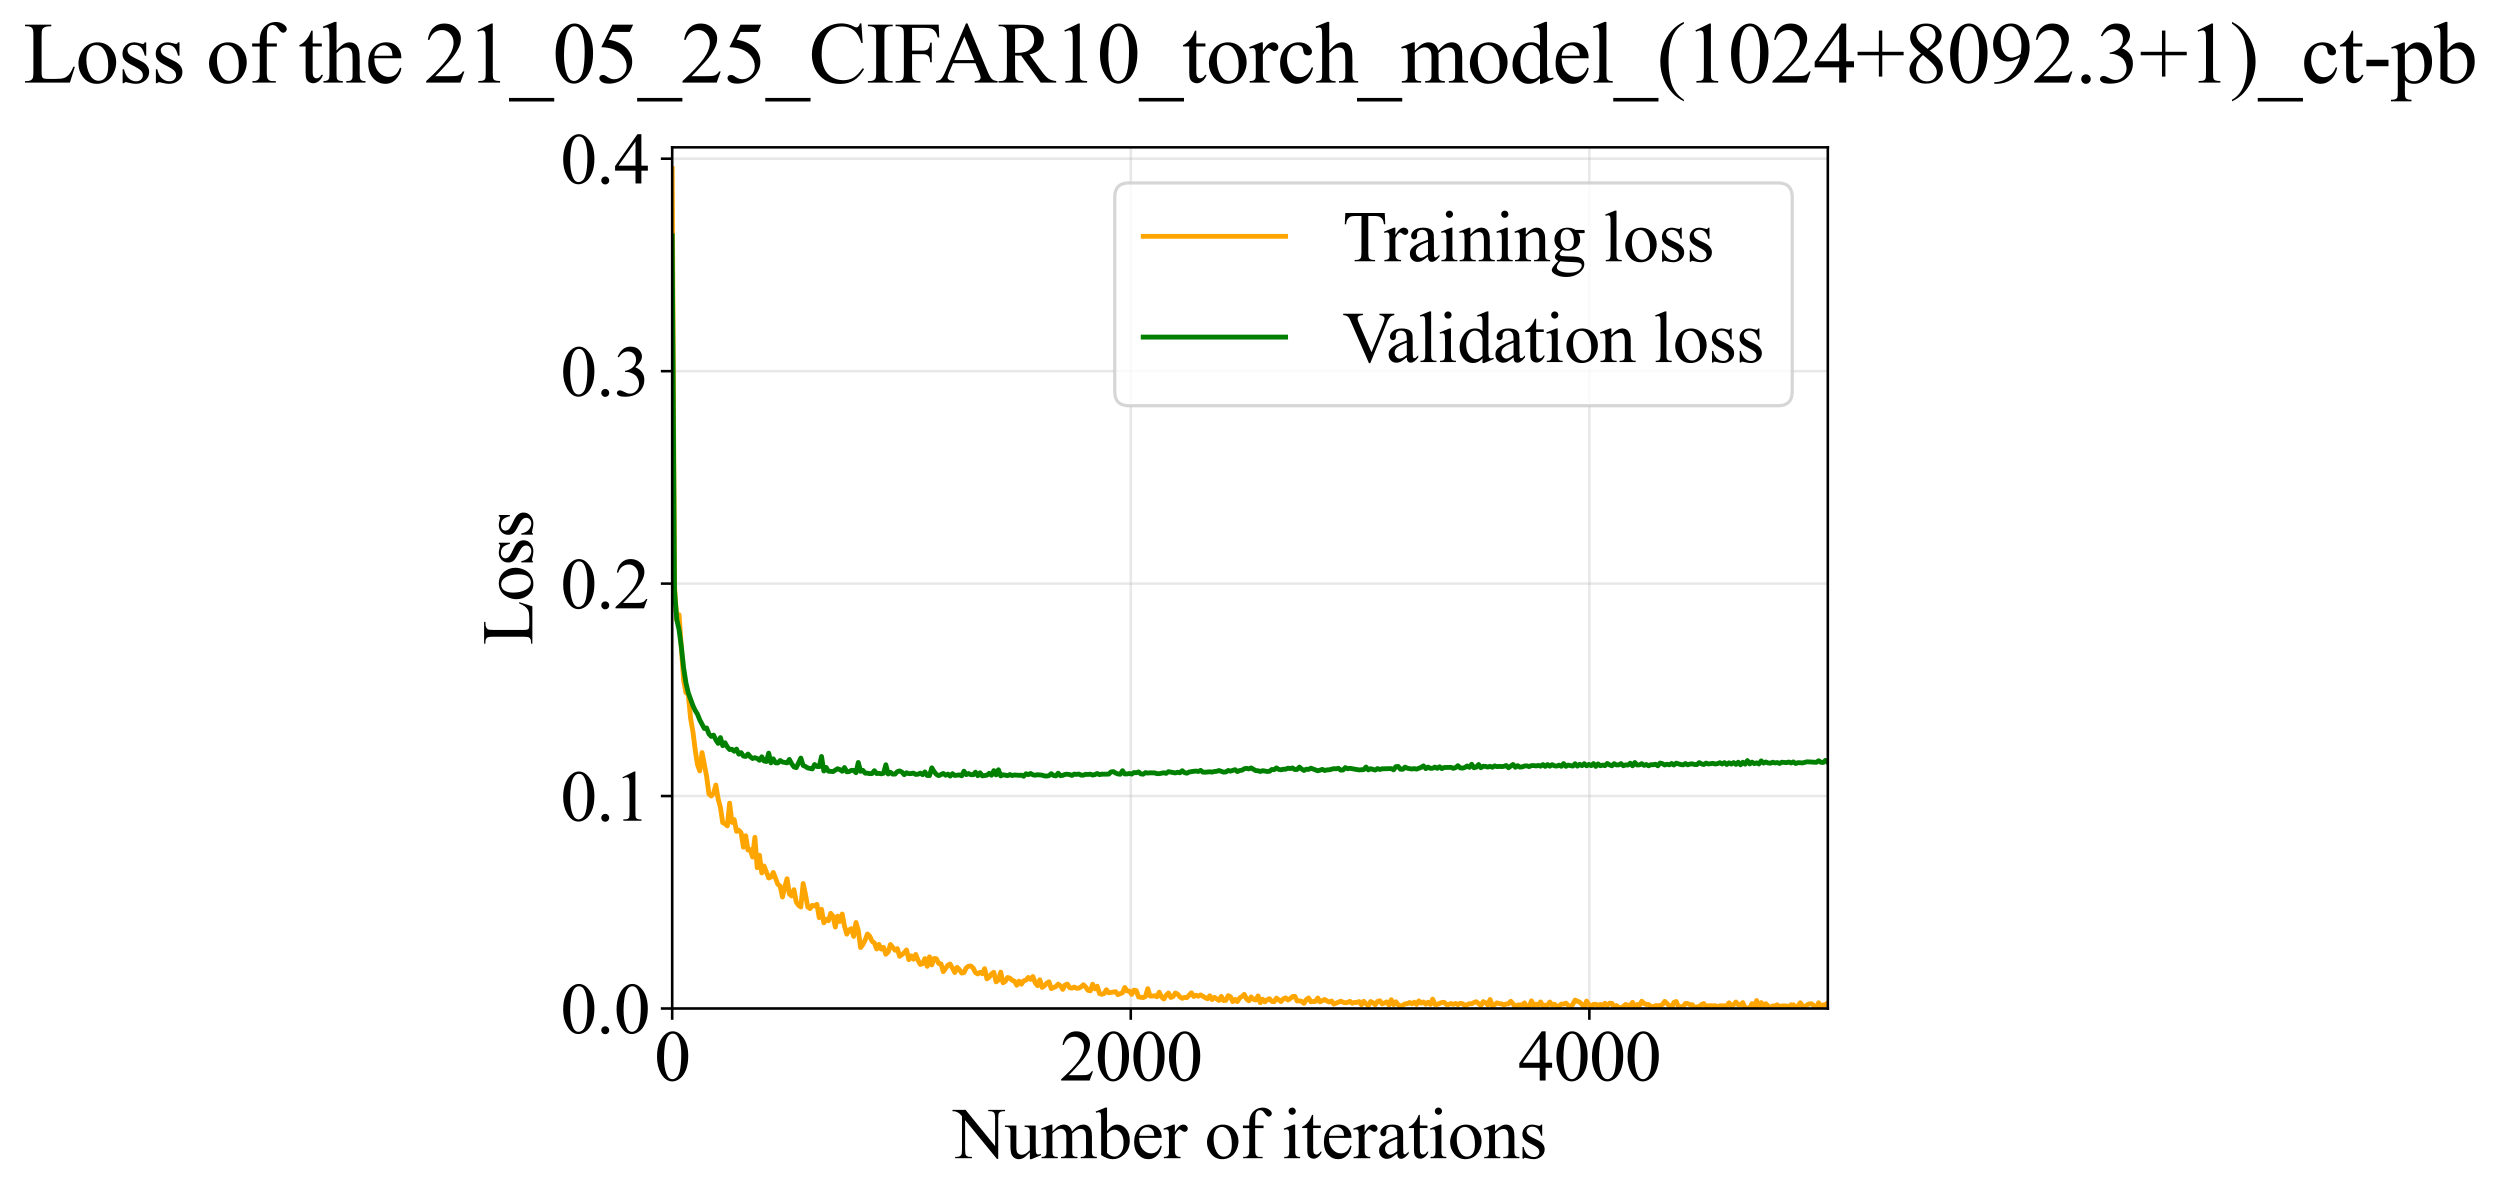 <?xml version="1.0" encoding="utf-8" standalone="no"?>
<!DOCTYPE svg PUBLIC "-//W3C//DTD SVG 1.1//EN"
  "http://www.w3.org/Graphics/SVG/1.1/DTD/svg11.dtd">
<svg xmlns:xlink="http://www.w3.org/1999/xlink" width="772.558pt" height="369.808pt" viewBox="0 0 772.558 369.808" xmlns="http://www.w3.org/2000/svg" version="1.1">
 <defs>
  <style type="text/css">*{stroke-linejoin: round; stroke-linecap: butt}</style>
 </defs>
 <g id="figure_1">
  <g id="patch_1">
   <path d="M 0 369.808 
L 772.558 369.808 
L 772.558 0 
L 0 0 
z
" style="fill: #ffffff"/>
  </g>
  <g id="axes_1">
   <g id="patch_2">
    <path d="M 207.719 311.644 
L 564.839 311.644 
L 564.839 45.532 
L 207.719 45.532 
z
" style="fill: #ffffff"/>
   </g>
   <g id="matplotlib.axis_1">
    <g id="xtick_1">
     <g id="line2d_1">
      <path d="M 207.719 311.644 
L 207.719 45.532 
" clip-path="url(#p34a482c1fe)" style="fill: none; stroke: #b0b0b0; stroke-opacity: 0.3; stroke-width: 0.8; stroke-linecap: square"/>
     </g>
     <g id="line2d_2">
      <defs>
       <path id="m8d22821fbf" d="M 0 0 
L 0 3.5 
" style="stroke: #000000; stroke-width: 0.8"/>
      </defs>
      <g>
       <use xlink:href="#m8d22821fbf" x="207.719" y="311.644" style="stroke: #000000; stroke-width: 0.8"/>
      </g>
     </g>
     <g id="text_1">
      <!-- 0 -->
      <g transform="translate(202.219 333.92) scale(0.22 -0.22)">
       <defs>
        <path id="TimesNewRomanPSMT-30" d="M 231 2094 
Q 231 2819 450 3342 
Q 669 3866 1031 4122 
Q 1313 4325 1613 4325 
Q 2100 4325 2488 3828 
Q 2972 3213 2972 2159 
Q 2972 1422 2759 906 
Q 2547 391 2217 158 
Q 1888 -75 1581 -75 
Q 975 -75 572 641 
Q 231 1244 231 2094 
z
M 844 2016 
Q 844 1141 1059 588 
Q 1238 122 1591 122 
Q 1759 122 1940 273 
Q 2122 425 2216 781 
Q 2359 1319 2359 2297 
Q 2359 3022 2209 3506 
Q 2097 3866 1919 4016 
Q 1791 4119 1609 4119 
Q 1397 4119 1231 3928 
Q 1006 3669 925 3112 
Q 844 2556 844 2016 
z
" transform="scale(0.016)"/>
       </defs>
       <use xlink:href="#TimesNewRomanPSMT-30"/>
      </g>
     </g>
    </g>
    <g id="xtick_2">
     <g id="line2d_3">
      <path d="M 349.434 311.644 
L 349.434 45.532 
" clip-path="url(#p34a482c1fe)" style="fill: none; stroke: #b0b0b0; stroke-opacity: 0.3; stroke-width: 0.8; stroke-linecap: square"/>
     </g>
     <g id="line2d_4">
      <g>
       <use xlink:href="#m8d22821fbf" x="349.434" y="311.644" style="stroke: #000000; stroke-width: 0.8"/>
      </g>
     </g>
     <g id="text_2">
      <!-- 2000 -->
      <g transform="translate(327.434 333.92) scale(0.22 -0.22)">
       <defs>
        <path id="TimesNewRomanPSMT-32" d="M 2934 816 
L 2638 0 
L 138 0 
L 138 116 
Q 1241 1122 1691 1759 
Q 2141 2397 2141 2925 
Q 2141 3328 1894 3587 
Q 1647 3847 1303 3847 
Q 991 3847 742 3664 
Q 494 3481 375 3128 
L 259 3128 
Q 338 3706 661 4015 
Q 984 4325 1469 4325 
Q 1984 4325 2329 3994 
Q 2675 3663 2675 3213 
Q 2675 2891 2525 2569 
Q 2294 2063 1775 1497 
Q 997 647 803 472 
L 1909 472 
Q 2247 472 2383 497 
Q 2519 522 2628 598 
Q 2738 675 2819 816 
L 2934 816 
z
" transform="scale(0.016)"/>
       </defs>
       <use xlink:href="#TimesNewRomanPSMT-32"/>
       <use xlink:href="#TimesNewRomanPSMT-30" transform="translate(50 0)"/>
       <use xlink:href="#TimesNewRomanPSMT-30" transform="translate(100 0)"/>
       <use xlink:href="#TimesNewRomanPSMT-30" transform="translate(150 0)"/>
      </g>
     </g>
    </g>
    <g id="xtick_3">
     <g id="line2d_5">
      <path d="M 491.148 311.644 
L 491.148 45.532 
" clip-path="url(#p34a482c1fe)" style="fill: none; stroke: #b0b0b0; stroke-opacity: 0.3; stroke-width: 0.8; stroke-linecap: square"/>
     </g>
     <g id="line2d_6">
      <g>
       <use xlink:href="#m8d22821fbf" x="491.148" y="311.644" style="stroke: #000000; stroke-width: 0.8"/>
      </g>
     </g>
     <g id="text_3">
      <!-- 4000 -->
      <g transform="translate(469.148 333.92) scale(0.22 -0.22)">
       <defs>
        <path id="TimesNewRomanPSMT-34" d="M 2978 1563 
L 2978 1119 
L 2409 1119 
L 2409 0 
L 1894 0 
L 1894 1119 
L 100 1119 
L 100 1519 
L 2066 4325 
L 2409 4325 
L 2409 1563 
L 2978 1563 
z
M 1894 1563 
L 1894 3666 
L 406 1563 
L 1894 1563 
z
" transform="scale(0.016)"/>
       </defs>
       <use xlink:href="#TimesNewRomanPSMT-34"/>
       <use xlink:href="#TimesNewRomanPSMT-30" transform="translate(50 0)"/>
       <use xlink:href="#TimesNewRomanPSMT-30" transform="translate(100 0)"/>
       <use xlink:href="#TimesNewRomanPSMT-30" transform="translate(150 0)"/>
      </g>
     </g>
    </g>
    <g id="text_4">
     <!-- Number of iterations -->
     <g transform="translate(294.637 357.902) scale(0.22 -0.22)">
      <defs>
       <path id="TimesNewRomanPSMT-4e" d="M -84 4238 
L 1066 4238 
L 3656 1059 
L 3656 3503 
Q 3656 3894 3569 3991 
Q 3453 4122 3203 4122 
L 3056 4122 
L 3056 4238 
L 4531 4238 
L 4531 4122 
L 4381 4122 
Q 4113 4122 4000 3959 
Q 3931 3859 3931 3503 
L 3931 -69 
L 3819 -69 
L 1025 3344 
L 1025 734 
Q 1025 344 1109 247 
Q 1228 116 1475 116 
L 1625 116 
L 1625 0 
L 150 0 
L 150 116 
L 297 116 
Q 569 116 681 278 
Q 750 378 750 734 
L 750 3681 
Q 566 3897 470 3965 
Q 375 4034 191 4094 
Q 100 4122 -84 4122 
L -84 4238 
z
" transform="scale(0.016)"/>
       <path id="TimesNewRomanPSMT-75" d="M 2709 2863 
L 2709 1128 
Q 2709 631 2732 520 
Q 2756 409 2807 365 
Q 2859 322 2928 322 
Q 3025 322 3147 375 
L 3191 266 
L 2334 -88 
L 2194 -88 
L 2194 519 
Q 1825 119 1631 15 
Q 1438 -88 1222 -88 
Q 981 -88 804 51 
Q 628 191 559 409 
Q 491 628 491 1028 
L 491 2306 
Q 491 2509 447 2587 
Q 403 2666 317 2708 
Q 231 2750 6 2747 
L 6 2863 
L 1009 2863 
L 1009 947 
Q 1009 547 1148 422 
Q 1288 297 1484 297 
Q 1619 297 1789 381 
Q 1959 466 2194 703 
L 2194 2325 
Q 2194 2569 2105 2655 
Q 2016 2741 1734 2747 
L 1734 2863 
L 2709 2863 
z
" transform="scale(0.016)"/>
       <path id="TimesNewRomanPSMT-6d" d="M 1050 2338 
Q 1363 2650 1419 2697 
Q 1559 2816 1721 2881 
Q 1884 2947 2044 2947 
Q 2313 2947 2506 2790 
Q 2700 2634 2766 2338 
Q 3088 2713 3309 2830 
Q 3531 2947 3766 2947 
Q 3994 2947 4170 2830 
Q 4347 2713 4450 2447 
Q 4519 2266 4519 1878 
L 4519 647 
Q 4519 378 4559 278 
Q 4591 209 4675 161 
Q 4759 113 4950 113 
L 4950 0 
L 3538 0 
L 3538 113 
L 3597 113 
Q 3781 113 3884 184 
Q 3956 234 3988 344 
Q 4000 397 4000 647 
L 4000 1878 
Q 4000 2228 3916 2372 
Q 3794 2572 3525 2572 
Q 3359 2572 3192 2489 
Q 3025 2406 2788 2181 
L 2781 2147 
L 2788 2013 
L 2788 647 
Q 2788 353 2820 281 
Q 2853 209 2943 161 
Q 3034 113 3253 113 
L 3253 0 
L 1806 0 
L 1806 113 
Q 2044 113 2133 169 
Q 2222 225 2256 338 
Q 2272 391 2272 647 
L 2272 1878 
Q 2272 2228 2169 2381 
Q 2031 2581 1784 2581 
Q 1616 2581 1450 2491 
Q 1191 2353 1050 2181 
L 1050 647 
Q 1050 366 1089 281 
Q 1128 197 1204 155 
Q 1281 113 1516 113 
L 1516 0 
L 100 0 
L 100 113 
Q 297 113 375 155 
Q 453 197 493 289 
Q 534 381 534 647 
L 534 1741 
Q 534 2213 506 2350 
Q 484 2453 437 2492 
Q 391 2531 309 2531 
Q 222 2531 100 2484 
L 53 2597 
L 916 2947 
L 1050 2947 
L 1050 2338 
z
" transform="scale(0.016)"/>
       <path id="TimesNewRomanPSMT-62" d="M 984 2369 
Q 1400 2947 1881 2947 
Q 2322 2947 2650 2570 
Q 2978 2194 2978 1541 
Q 2978 778 2472 313 
Q 2038 -88 1503 -88 
Q 1253 -88 995 3 
Q 738 94 469 275 
L 469 3241 
Q 469 3728 445 3840 
Q 422 3953 372 3993 
Q 322 4034 247 4034 
Q 159 4034 28 3984 
L -16 4094 
L 844 4444 
L 984 4444 
L 984 2369 
z
M 984 2169 
L 984 456 
Q 1144 300 1314 220 
Q 1484 141 1663 141 
Q 1947 141 2192 453 
Q 2438 766 2438 1363 
Q 2438 1913 2192 2208 
Q 1947 2503 1634 2503 
Q 1469 2503 1303 2419 
Q 1178 2356 984 2169 
z
" transform="scale(0.016)"/>
       <path id="TimesNewRomanPSMT-65" d="M 681 1784 
Q 678 1147 991 784 
Q 1303 422 1725 422 
Q 2006 422 2214 576 
Q 2422 731 2563 1106 
L 2659 1044 
Q 2594 616 2278 264 
Q 1963 -88 1488 -88 
Q 972 -88 605 314 
Q 238 716 238 1394 
Q 238 2128 614 2539 
Q 991 2950 1559 2950 
Q 2041 2950 2350 2633 
Q 2659 2316 2659 1784 
L 681 1784 
z
M 681 1966 
L 2006 1966 
Q 1991 2241 1941 2353 
Q 1863 2528 1708 2628 
Q 1553 2728 1384 2728 
Q 1125 2728 920 2526 
Q 716 2325 681 1966 
z
" transform="scale(0.016)"/>
       <path id="TimesNewRomanPSMT-72" d="M 1038 2947 
L 1038 2303 
Q 1397 2947 1775 2947 
Q 1947 2947 2059 2842 
Q 2172 2738 2172 2600 
Q 2172 2478 2090 2393 
Q 2009 2309 1897 2309 
Q 1788 2309 1652 2417 
Q 1516 2525 1450 2525 
Q 1394 2525 1328 2463 
Q 1188 2334 1038 2041 
L 1038 669 
Q 1038 431 1097 309 
Q 1138 225 1241 169 
Q 1344 113 1538 113 
L 1538 0 
L 72 0 
L 72 113 
Q 291 113 397 181 
Q 475 231 506 341 
Q 522 394 522 644 
L 522 1753 
Q 522 2253 501 2348 
Q 481 2444 426 2487 
Q 372 2531 291 2531 
Q 194 2531 72 2484 
L 41 2597 
L 906 2947 
L 1038 2947 
z
" transform="scale(0.016)"/>
       <path id="TimesNewRomanPSMT-20" transform="scale(0.016)"/>
       <path id="TimesNewRomanPSMT-6f" d="M 1600 2947 
Q 2250 2947 2644 2453 
Q 2978 2031 2978 1484 
Q 2978 1100 2793 706 
Q 2609 313 2286 112 
Q 1963 -88 1566 -88 
Q 919 -88 538 428 
Q 216 863 216 1403 
Q 216 1797 411 2186 
Q 606 2575 925 2761 
Q 1244 2947 1600 2947 
z
M 1503 2744 
Q 1338 2744 1170 2645 
Q 1003 2547 900 2300 
Q 797 2053 797 1666 
Q 797 1041 1045 587 
Q 1294 134 1700 134 
Q 2003 134 2200 384 
Q 2397 634 2397 1244 
Q 2397 2006 2069 2444 
Q 1847 2744 1503 2744 
z
" transform="scale(0.016)"/>
       <path id="TimesNewRomanPSMT-66" d="M 1319 2638 
L 1319 756 
Q 1319 356 1406 250 
Q 1522 113 1716 113 
L 1975 113 
L 1975 0 
L 266 0 
L 266 113 
L 394 113 
Q 519 113 622 175 
Q 725 238 764 344 
Q 803 450 803 756 
L 803 2638 
L 247 2638 
L 247 2863 
L 803 2863 
L 803 3050 
Q 803 3478 940 3775 
Q 1078 4072 1361 4255 
Q 1644 4438 1997 4438 
Q 2325 4438 2600 4225 
Q 2781 4084 2781 3909 
Q 2781 3816 2700 3733 
Q 2619 3650 2525 3650 
Q 2453 3650 2373 3701 
Q 2294 3753 2178 3923 
Q 2063 4094 1966 4153 
Q 1869 4213 1750 4213 
Q 1606 4213 1506 4136 
Q 1406 4059 1362 3898 
Q 1319 3738 1319 3069 
L 1319 2863 
L 2056 2863 
L 2056 2638 
L 1319 2638 
z
" transform="scale(0.016)"/>
       <path id="TimesNewRomanPSMT-69" d="M 928 4444 
Q 1059 4444 1151 4351 
Q 1244 4259 1244 4128 
Q 1244 3997 1151 3903 
Q 1059 3809 928 3809 
Q 797 3809 703 3903 
Q 609 3997 609 4128 
Q 609 4259 701 4351 
Q 794 4444 928 4444 
z
M 1188 2947 
L 1188 647 
Q 1188 378 1227 289 
Q 1266 200 1342 156 
Q 1419 113 1622 113 
L 1622 0 
L 231 0 
L 231 113 
Q 441 113 512 153 
Q 584 194 626 287 
Q 669 381 669 647 
L 669 1750 
Q 669 2216 641 2353 
Q 619 2453 572 2492 
Q 525 2531 444 2531 
Q 356 2531 231 2484 
L 188 2597 
L 1050 2947 
L 1188 2947 
z
" transform="scale(0.016)"/>
       <path id="TimesNewRomanPSMT-74" d="M 1031 3803 
L 1031 2863 
L 1700 2863 
L 1700 2644 
L 1031 2644 
L 1031 788 
Q 1031 509 1111 412 
Q 1191 316 1316 316 
Q 1419 316 1516 380 
Q 1613 444 1666 569 
L 1788 569 
Q 1678 263 1478 108 
Q 1278 -47 1066 -47 
Q 922 -47 784 33 
Q 647 113 581 261 
Q 516 409 516 719 
L 516 2644 
L 63 2644 
L 63 2747 
Q 234 2816 414 2980 
Q 594 3144 734 3369 
Q 806 3488 934 3803 
L 1031 3803 
z
" transform="scale(0.016)"/>
       <path id="TimesNewRomanPSMT-61" d="M 1822 413 
Q 1381 72 1269 19 
Q 1100 -59 909 -59 
Q 613 -59 420 144 
Q 228 347 228 678 
Q 228 888 322 1041 
Q 450 1253 767 1440 
Q 1084 1628 1822 1897 
L 1822 2009 
Q 1822 2438 1686 2597 
Q 1550 2756 1291 2756 
Q 1094 2756 978 2650 
Q 859 2544 859 2406 
L 866 2225 
Q 866 2081 792 2003 
Q 719 1925 600 1925 
Q 484 1925 411 2006 
Q 338 2088 338 2228 
Q 338 2497 613 2722 
Q 888 2947 1384 2947 
Q 1766 2947 2009 2819 
Q 2194 2722 2281 2516 
Q 2338 2381 2338 1966 
L 2338 994 
Q 2338 584 2353 492 
Q 2369 400 2405 369 
Q 2441 338 2488 338 
Q 2538 338 2575 359 
Q 2641 400 2828 588 
L 2828 413 
Q 2478 -56 2159 -56 
Q 2006 -56 1915 50 
Q 1825 156 1822 413 
z
M 1822 616 
L 1822 1706 
Q 1350 1519 1213 1441 
Q 966 1303 859 1153 
Q 753 1003 753 825 
Q 753 600 887 451 
Q 1022 303 1197 303 
Q 1434 303 1822 616 
z
" transform="scale(0.016)"/>
       <path id="TimesNewRomanPSMT-6e" d="M 1034 2341 
Q 1538 2947 1994 2947 
Q 2228 2947 2397 2830 
Q 2566 2713 2666 2444 
Q 2734 2256 2734 1869 
L 2734 647 
Q 2734 375 2778 278 
Q 2813 200 2889 156 
Q 2966 113 3172 113 
L 3172 0 
L 1756 0 
L 1756 113 
L 1816 113 
Q 2016 113 2095 173 
Q 2175 234 2206 353 
Q 2219 400 2219 647 
L 2219 1819 
Q 2219 2209 2117 2386 
Q 2016 2563 1775 2563 
Q 1403 2563 1034 2156 
L 1034 647 
Q 1034 356 1069 288 
Q 1113 197 1189 155 
Q 1266 113 1500 113 
L 1500 0 
L 84 0 
L 84 113 
L 147 113 
Q 366 113 442 223 
Q 519 334 519 647 
L 519 1709 
Q 519 2225 495 2337 
Q 472 2450 423 2490 
Q 375 2531 294 2531 
Q 206 2531 84 2484 
L 38 2597 
L 900 2947 
L 1034 2947 
L 1034 2341 
z
" transform="scale(0.016)"/>
       <path id="TimesNewRomanPSMT-73" d="M 2050 2947 
L 2050 1972 
L 1947 1972 
Q 1828 2431 1642 2597 
Q 1456 2763 1169 2763 
Q 950 2763 815 2647 
Q 681 2531 681 2391 
Q 681 2216 781 2091 
Q 878 1963 1175 1819 
L 1631 1597 
Q 2266 1288 2266 781 
Q 2266 391 1970 151 
Q 1675 -88 1309 -88 
Q 1047 -88 709 6 
Q 606 38 541 38 
Q 469 38 428 -44 
L 325 -44 
L 325 978 
L 428 978 
Q 516 541 762 319 
Q 1009 97 1316 97 
Q 1531 97 1667 223 
Q 1803 350 1803 528 
Q 1803 744 1651 891 
Q 1500 1038 1047 1263 
Q 594 1488 453 1669 
Q 313 1847 313 2119 
Q 313 2472 555 2709 
Q 797 2947 1181 2947 
Q 1350 2947 1591 2875 
Q 1750 2828 1803 2828 
Q 1853 2828 1881 2850 
Q 1909 2872 1947 2947 
L 2050 2947 
z
" transform="scale(0.016)"/>
      </defs>
      <use xlink:href="#TimesNewRomanPSMT-4e"/>
      <use xlink:href="#TimesNewRomanPSMT-75" transform="translate(72.217 0)"/>
      <use xlink:href="#TimesNewRomanPSMT-6d" transform="translate(122.217 0)"/>
      <use xlink:href="#TimesNewRomanPSMT-62" transform="translate(200 0)"/>
      <use xlink:href="#TimesNewRomanPSMT-65" transform="translate(250 0)"/>
      <use xlink:href="#TimesNewRomanPSMT-72" transform="translate(294.385 0)"/>
      <use xlink:href="#TimesNewRomanPSMT-20" transform="translate(327.686 0)"/>
      <use xlink:href="#TimesNewRomanPSMT-6f" transform="translate(352.686 0)"/>
      <use xlink:href="#TimesNewRomanPSMT-66" transform="translate(402.686 0)"/>
      <use xlink:href="#TimesNewRomanPSMT-20" transform="translate(435.986 0)"/>
      <use xlink:href="#TimesNewRomanPSMT-69" transform="translate(460.986 0)"/>
      <use xlink:href="#TimesNewRomanPSMT-74" transform="translate(488.77 0)"/>
      <use xlink:href="#TimesNewRomanPSMT-65" transform="translate(516.553 0)"/>
      <use xlink:href="#TimesNewRomanPSMT-72" transform="translate(560.938 0)"/>
      <use xlink:href="#TimesNewRomanPSMT-61" transform="translate(594.238 0)"/>
      <use xlink:href="#TimesNewRomanPSMT-74" transform="translate(638.623 0)"/>
      <use xlink:href="#TimesNewRomanPSMT-69" transform="translate(666.406 0)"/>
      <use xlink:href="#TimesNewRomanPSMT-6f" transform="translate(694.189 0)"/>
      <use xlink:href="#TimesNewRomanPSMT-6e" transform="translate(744.189 0)"/>
      <use xlink:href="#TimesNewRomanPSMT-73" transform="translate(794.189 0)"/>
     </g>
    </g>
   </g>
   <g id="matplotlib.axis_2">
    <g id="ytick_1">
     <g id="line2d_7">
      <path d="M 207.719 311.644 
L 564.839 311.644 
" clip-path="url(#p34a482c1fe)" style="fill: none; stroke: #b0b0b0; stroke-opacity: 0.3; stroke-width: 0.8; stroke-linecap: square"/>
     </g>
     <g id="line2d_8">
      <defs>
       <path id="m372875a7b8" d="M 0 0 
L -3.5 0 
" style="stroke: #000000; stroke-width: 0.8"/>
      </defs>
      <g>
       <use xlink:href="#m372875a7b8" x="207.719" y="311.644" style="stroke: #000000; stroke-width: 0.8"/>
      </g>
     </g>
     <g id="text_5">
      <!-- 0.0 -->
      <g transform="translate(173.219 319.282) scale(0.22 -0.22)">
       <defs>
        <path id="TimesNewRomanPSMT-2e" d="M 800 606 
Q 947 606 1047 504 
Q 1147 403 1147 259 
Q 1147 116 1045 14 
Q 944 -88 800 -88 
Q 656 -88 554 14 
Q 453 116 453 259 
Q 453 406 554 506 
Q 656 606 800 606 
z
" transform="scale(0.016)"/>
       </defs>
       <use xlink:href="#TimesNewRomanPSMT-30"/>
       <use xlink:href="#TimesNewRomanPSMT-2e" transform="translate(50 0)"/>
       <use xlink:href="#TimesNewRomanPSMT-30" transform="translate(75 0)"/>
      </g>
     </g>
    </g>
    <g id="ytick_2">
     <g id="line2d_9">
      <path d="M 207.719 245.995 
L 564.839 245.995 
" clip-path="url(#p34a482c1fe)" style="fill: none; stroke: #b0b0b0; stroke-opacity: 0.3; stroke-width: 0.8; stroke-linecap: square"/>
     </g>
     <g id="line2d_10">
      <g>
       <use xlink:href="#m372875a7b8" x="207.719" y="245.995" style="stroke: #000000; stroke-width: 0.8"/>
      </g>
     </g>
     <g id="text_6">
      <!-- 0.1 -->
      <g transform="translate(173.219 253.633) scale(0.22 -0.22)">
       <defs>
        <path id="TimesNewRomanPSMT-31" d="M 750 3822 
L 1781 4325 
L 1884 4325 
L 1884 747 
Q 1884 391 1914 303 
Q 1944 216 2037 169 
Q 2131 122 2419 116 
L 2419 0 
L 825 0 
L 825 116 
Q 1125 122 1212 167 
Q 1300 213 1334 289 
Q 1369 366 1369 747 
L 1369 3034 
Q 1369 3497 1338 3628 
Q 1316 3728 1258 3775 
Q 1200 3822 1119 3822 
Q 1003 3822 797 3725 
L 750 3822 
z
" transform="scale(0.016)"/>
       </defs>
       <use xlink:href="#TimesNewRomanPSMT-30"/>
       <use xlink:href="#TimesNewRomanPSMT-2e" transform="translate(50 0)"/>
       <use xlink:href="#TimesNewRomanPSMT-31" transform="translate(75 0)"/>
      </g>
     </g>
    </g>
    <g id="ytick_3">
     <g id="line2d_11">
      <path d="M 207.719 180.346 
L 564.839 180.346 
" clip-path="url(#p34a482c1fe)" style="fill: none; stroke: #b0b0b0; stroke-opacity: 0.3; stroke-width: 0.8; stroke-linecap: square"/>
     </g>
     <g id="line2d_12">
      <g>
       <use xlink:href="#m372875a7b8" x="207.719" y="180.346" style="stroke: #000000; stroke-width: 0.8"/>
      </g>
     </g>
     <g id="text_7">
      <!-- 0.2 -->
      <g transform="translate(173.219 187.984) scale(0.22 -0.22)">
       <use xlink:href="#TimesNewRomanPSMT-30"/>
       <use xlink:href="#TimesNewRomanPSMT-2e" transform="translate(50 0)"/>
       <use xlink:href="#TimesNewRomanPSMT-32" transform="translate(75 0)"/>
      </g>
     </g>
    </g>
    <g id="ytick_4">
     <g id="line2d_13">
      <path d="M 207.719 114.698 
L 564.839 114.698 
" clip-path="url(#p34a482c1fe)" style="fill: none; stroke: #b0b0b0; stroke-opacity: 0.3; stroke-width: 0.8; stroke-linecap: square"/>
     </g>
     <g id="line2d_14">
      <g>
       <use xlink:href="#m372875a7b8" x="207.719" y="114.698" style="stroke: #000000; stroke-width: 0.8"/>
      </g>
     </g>
     <g id="text_8">
      <!-- 0.3 -->
      <g transform="translate(173.219 122.336) scale(0.22 -0.22)">
       <defs>
        <path id="TimesNewRomanPSMT-33" d="M 325 3431 
Q 506 3859 782 4092 
Q 1059 4325 1472 4325 
Q 1981 4325 2253 3994 
Q 2459 3747 2459 3466 
Q 2459 3003 1878 2509 
Q 2269 2356 2469 2072 
Q 2669 1788 2669 1403 
Q 2669 853 2319 450 
Q 1863 -75 997 -75 
Q 569 -75 414 31 
Q 259 138 259 259 
Q 259 350 332 419 
Q 406 488 509 488 
Q 588 488 669 463 
Q 722 447 909 348 
Q 1097 250 1169 231 
Q 1284 197 1416 197 
Q 1734 197 1970 444 
Q 2206 691 2206 1028 
Q 2206 1275 2097 1509 
Q 2016 1684 1919 1775 
Q 1784 1900 1550 2001 
Q 1316 2103 1072 2103 
L 972 2103 
L 972 2197 
Q 1219 2228 1467 2375 
Q 1716 2522 1828 2728 
Q 1941 2934 1941 3181 
Q 1941 3503 1739 3701 
Q 1538 3900 1238 3900 
Q 753 3900 428 3381 
L 325 3431 
z
" transform="scale(0.016)"/>
       </defs>
       <use xlink:href="#TimesNewRomanPSMT-30"/>
       <use xlink:href="#TimesNewRomanPSMT-2e" transform="translate(50 0)"/>
       <use xlink:href="#TimesNewRomanPSMT-33" transform="translate(75 0)"/>
      </g>
     </g>
    </g>
    <g id="ytick_5">
     <g id="line2d_15">
      <path d="M 207.719 49.049 
L 564.839 49.049 
" clip-path="url(#p34a482c1fe)" style="fill: none; stroke: #b0b0b0; stroke-opacity: 0.3; stroke-width: 0.8; stroke-linecap: square"/>
     </g>
     <g id="line2d_16">
      <g>
       <use xlink:href="#m372875a7b8" x="207.719" y="49.049" style="stroke: #000000; stroke-width: 0.8"/>
      </g>
     </g>
     <g id="text_9">
      <!-- 0.4 -->
      <g transform="translate(173.219 56.687) scale(0.22 -0.22)">
       <use xlink:href="#TimesNewRomanPSMT-30"/>
       <use xlink:href="#TimesNewRomanPSMT-2e" transform="translate(50 0)"/>
       <use xlink:href="#TimesNewRomanPSMT-34" transform="translate(75 0)"/>
      </g>
     </g>
    </g>
    <g id="text_10">
     <!-- Loss -->
     <g transform="translate(164.513 199.369) rotate(-90) scale(0.22 -0.22)">
      <defs>
       <path id="TimesNewRomanPSMT-4c" d="M 3669 1172 
L 3772 1150 
L 3409 0 
L 128 0 
L 128 116 
L 288 116 
Q 556 116 672 291 
Q 738 391 738 753 
L 738 3488 
Q 738 3884 650 3984 
Q 528 4122 288 4122 
L 128 4122 
L 128 4238 
L 2047 4238 
L 2047 4122 
Q 1709 4125 1573 4059 
Q 1438 3994 1388 3894 
Q 1338 3794 1338 3416 
L 1338 753 
Q 1338 494 1388 397 
Q 1425 331 1503 300 
Q 1581 269 1991 269 
L 2300 269 
Q 2788 269 2984 341 
Q 3181 413 3343 595 
Q 3506 778 3669 1172 
z
" transform="scale(0.016)"/>
      </defs>
      <use xlink:href="#TimesNewRomanPSMT-4c"/>
      <use xlink:href="#TimesNewRomanPSMT-6f" transform="translate(61.084 0)"/>
      <use xlink:href="#TimesNewRomanPSMT-73" transform="translate(111.084 0)"/>
      <use xlink:href="#TimesNewRomanPSMT-73" transform="translate(150 0)"/>
     </g>
    </g>
   </g>
   <g id="line2d_17">
    <path d="M 207.719 52.096 
L 208.429 180.661 
L 209.139 191.675 
L 209.849 189.99 
L 211.269 210.379 
L 211.979 214.089 
L 212.689 214.548 
L 213.399 221.938 
L 214.109 225.976 
L 214.819 231.587 
L 215.529 236.284 
L 216.239 238.214 
L 216.949 232.556 
L 218.369 239.941 
L 219.079 245.344 
L 219.789 245.978 
L 220.499 245.153 
L 221.209 242.593 
L 221.919 246.848 
L 222.629 249.534 
L 223.339 254.215 
L 224.049 254.546 
L 224.759 255.222 
L 225.469 248.185 
L 226.179 254.129 
L 226.889 253.279 
L 227.599 256.905 
L 228.309 256.557 
L 229.019 257.349 
L 229.729 261.803 
L 230.439 258.266 
L 231.149 262.677 
L 231.859 262.552 
L 232.569 264.851 
L 233.279 258.759 
L 233.989 268.139 
L 234.698 264.297 
L 235.408 269.753 
L 236.118 267.613 
L 237.538 271.323 
L 238.248 271.033 
L 238.958 269.6 
L 240.378 273.265 
L 241.088 273.852 
L 241.798 277.205 
L 242.508 274.12 
L 243.218 271.555 
L 243.928 276.228 
L 244.638 276.879 
L 245.348 274.931 
L 246.058 278.737 
L 246.768 279.764 
L 247.478 280.282 
L 248.188 273.034 
L 248.898 276.294 
L 249.608 280.263 
L 250.318 280.776 
L 251.028 279.765 
L 251.738 279.936 
L 252.448 279.461 
L 253.158 283.579 
L 253.868 280.989 
L 254.578 285.164 
L 255.288 284.084 
L 255.998 284.531 
L 256.708 282.24 
L 257.418 283.137 
L 258.128 286.481 
L 258.838 283.115 
L 259.548 284.749 
L 260.258 282.459 
L 260.968 286.19 
L 261.678 288.67 
L 262.388 287.361 
L 263.098 286.968 
L 263.808 289.366 
L 264.518 285.065 
L 265.228 287.521 
L 265.938 292.817 
L 266.648 291.869 
L 267.358 290.488 
L 268.068 288.634 
L 268.778 289.32 
L 269.488 290.897 
L 270.197 291.369 
L 270.907 293.249 
L 271.617 291.845 
L 272.327 293.29 
L 273.037 292.765 
L 273.747 294.891 
L 274.457 294.197 
L 275.167 291.869 
L 276.587 293.645 
L 277.297 293.141 
L 278.007 295.521 
L 278.717 295.023 
L 279.427 294.383 
L 280.137 293.564 
L 280.847 296.555 
L 281.557 295.386 
L 282.267 296.407 
L 282.977 294.947 
L 283.687 296.73 
L 284.397 298.028 
L 285.107 297.792 
L 285.817 296.229 
L 286.527 298.615 
L 287.237 295.678 
L 287.947 298.16 
L 288.657 296.178 
L 289.367 296.286 
L 290.077 297.723 
L 290.787 297.856 
L 291.497 300.268 
L 292.917 298.252 
L 293.627 297.919 
L 295.047 300.54 
L 295.757 298.936 
L 296.467 299.632 
L 297.177 300.698 
L 297.887 300.562 
L 298.597 299.061 
L 299.307 298.564 
L 300.017 298.524 
L 300.727 299.143 
L 301.437 300.548 
L 302.147 300.969 
L 302.857 300.462 
L 303.567 300.896 
L 304.277 299.346 
L 304.987 302.476 
L 305.697 301.94 
L 306.406 300.94 
L 307.116 300.457 
L 307.826 303.408 
L 308.536 302.874 
L 309.246 300.399 
L 309.956 303.7 
L 310.666 303.258 
L 311.376 302.065 
L 312.086 302.277 
L 312.796 302.938 
L 313.506 303.212 
L 314.216 304.46 
L 314.926 303.2 
L 315.636 304.128 
L 316.346 303.09 
L 317.056 302.885 
L 317.766 302.056 
L 318.476 302.647 
L 319.186 301.777 
L 319.896 303.692 
L 320.606 304.586 
L 321.316 302.768 
L 322.026 305.133 
L 322.736 304.674 
L 323.446 303.831 
L 324.156 303.411 
L 324.866 305.493 
L 326.286 304.862 
L 326.996 304.124 
L 327.706 304.626 
L 328.416 305.744 
L 329.126 304.39 
L 329.836 304.094 
L 330.546 305.213 
L 331.256 305.352 
L 331.966 305.02 
L 332.676 305.407 
L 333.386 305.356 
L 334.096 304.95 
L 334.806 304.305 
L 335.516 305.025 
L 336.226 306.033 
L 336.936 306.191 
L 337.646 304.153 
L 338.356 305.575 
L 339.066 304.761 
L 339.776 307.027 
L 340.486 307.264 
L 341.196 307.029 
L 341.905 305.849 
L 342.615 306.803 
L 344.745 306.444 
L 345.455 307.364 
L 346.875 306.785 
L 347.585 305.157 
L 348.295 306.242 
L 349.005 306.24 
L 349.715 307.293 
L 350.425 305.978 
L 351.135 306.125 
L 351.845 308.074 
L 353.265 308.283 
L 353.975 307.941 
L 354.685 305.518 
L 355.395 307.776 
L 356.105 307.819 
L 356.815 307.691 
L 357.525 308.013 
L 358.235 306.605 
L 358.945 308.108 
L 359.655 308.701 
L 360.365 307.581 
L 361.075 306.859 
L 361.785 308.225 
L 362.495 307.973 
L 363.205 306.853 
L 363.915 307.205 
L 364.625 308.058 
L 365.335 308.503 
L 366.045 308.209 
L 366.755 308.303 
L 368.175 306.81 
L 368.885 307.933 
L 369.595 307.549 
L 370.305 307.867 
L 371.015 307.447 
L 372.435 308.298 
L 373.145 308.641 
L 373.855 307.714 
L 374.565 308.878 
L 375.275 308.193 
L 376.695 309.145 
L 377.404 307.905 
L 378.114 309.209 
L 378.824 309.112 
L 379.534 307.684 
L 380.244 308.03 
L 380.954 309.537 
L 381.664 308.828 
L 382.374 309.512 
L 383.084 308.395 
L 383.794 307.948 
L 384.504 307.291 
L 385.214 308.697 
L 385.924 309.264 
L 386.634 308.073 
L 387.344 308.829 
L 388.054 309.028 
L 388.764 307.751 
L 389.474 309.848 
L 390.184 308.778 
L 390.894 309.579 
L 391.604 308.943 
L 392.314 308.627 
L 393.024 309.434 
L 393.734 309.556 
L 394.444 308.442 
L 395.864 309.5 
L 396.574 308.671 
L 397.284 308.366 
L 397.994 309.017 
L 398.704 308.591 
L 399.414 307.96 
L 400.124 307.881 
L 400.834 309.316 
L 401.544 309.262 
L 402.254 309.451 
L 402.964 310.064 
L 403.674 308.891 
L 404.384 308.392 
L 405.094 309.556 
L 406.514 309.443 
L 407.224 308.401 
L 407.934 309.59 
L 409.354 308.857 
L 410.064 309.33 
L 410.774 309.659 
L 411.484 309.336 
L 412.194 310.283 
L 414.323 309.39 
L 415.033 309.711 
L 415.743 309.904 
L 416.453 309.759 
L 417.163 309.441 
L 417.873 310.026 
L 418.583 309.769 
L 419.293 309.765 
L 420.003 309.508 
L 420.713 310.498 
L 421.423 309.423 
L 422.133 310.185 
L 422.843 310.731 
L 423.553 309.494 
L 424.263 309.866 
L 424.973 310.491 
L 425.683 309.464 
L 426.393 309.255 
L 427.103 310.25 
L 428.523 309.621 
L 429.233 310.579 
L 429.943 308.937 
L 430.653 310.448 
L 431.363 309.577 
L 432.073 310.49 
L 432.783 310.939 
L 433.493 310.639 
L 434.203 310.204 
L 434.913 310.16 
L 435.623 309.783 
L 436.333 310.21 
L 437.043 309.698 
L 437.753 310.407 
L 438.463 309.288 
L 439.173 309.989 
L 439.883 309.645 
L 440.593 310.321 
L 441.303 309.713 
L 442.013 310.384 
L 442.723 308.758 
L 443.433 310.403 
L 444.143 310.39 
L 445.563 309.801 
L 446.273 309.737 
L 446.983 310.416 
L 447.693 310.381 
L 448.403 310.123 
L 449.112 310.372 
L 449.822 310.097 
L 450.532 310.454 
L 451.242 310.045 
L 451.952 310.167 
L 452.662 310.679 
L 453.372 310.486 
L 454.082 310.143 
L 454.792 310.206 
L 455.502 309.797 
L 456.212 309.564 
L 457.632 310.728 
L 458.342 309.528 
L 459.052 309.854 
L 459.762 310.54 
L 460.472 308.878 
L 461.182 310.848 
L 461.892 310.461 
L 462.602 309.904 
L 463.312 310.167 
L 464.022 310.206 
L 464.732 310.59 
L 465.442 310.246 
L 466.152 310.2 
L 466.862 309.41 
L 467.572 310.208 
L 468.282 311.219 
L 468.992 310.57 
L 470.412 310.514 
L 471.122 309.926 
L 471.832 311.229 
L 472.542 311.225 
L 473.252 309.28 
L 473.962 310.655 
L 474.672 310.35 
L 475.382 310.546 
L 476.092 309.62 
L 476.802 310.879 
L 477.512 310.623 
L 478.222 310.652 
L 478.932 309.645 
L 479.642 310.615 
L 480.352 310.334 
L 481.062 310.89 
L 481.772 310.989 
L 482.482 310.271 
L 483.192 310.325 
L 483.902 310 
L 485.321 311.324 
L 486.031 310.337 
L 486.741 309.044 
L 488.161 309.718 
L 488.871 310.369 
L 489.581 311.355 
L 490.291 309.37 
L 491.001 310.41 
L 491.711 310.992 
L 492.421 310.382 
L 493.131 310.359 
L 493.841 310.702 
L 494.551 310.403 
L 495.261 310.703 
L 495.971 310.03 
L 496.681 310.699 
L 497.391 310.038 
L 498.101 310.064 
L 498.811 311.356 
L 499.521 310.74 
L 500.231 311.332 
L 500.941 311.384 
L 501.651 311.042 
L 502.361 310.407 
L 503.071 310.679 
L 503.781 310.724 
L 504.491 309.752 
L 505.201 311.422 
L 505.911 310.416 
L 506.621 310.742 
L 507.331 309.404 
L 508.041 310.096 
L 508.751 310.402 
L 509.461 310.406 
L 510.171 311.076 
L 510.881 311.068 
L 511.591 310.771 
L 513.011 310.768 
L 513.721 310.444 
L 514.431 309.446 
L 516.561 311.428 
L 517.271 309.779 
L 517.981 309.484 
L 518.691 311.084 
L 520.111 311.078 
L 520.82 310.116 
L 521.53 310.146 
L 522.24 310.476 
L 522.95 310.478 
L 523.66 311.446 
L 524.37 311.119 
L 525.08 311.126 
L 525.79 310.454 
L 526.5 310.125 
L 527.21 311.134 
L 527.92 310.794 
L 530.05 310.797 
L 530.76 311.132 
L 531.47 310.81 
L 533.6 310.821 
L 534.31 309.89 
L 535.02 310.808 
L 535.73 310.514 
L 536.44 309.643 
L 537.15 310.494 
L 537.86 310.483 
L 538.57 309.824 
L 539.28 311.453 
L 540.7 311.458 
L 541.41 310.161 
L 542.12 311.148 
L 542.83 309.178 
L 543.54 311.499 
L 544.25 309.826 
L 544.96 310.849 
L 545.67 310.17 
L 547.09 311.482 
L 547.8 310.847 
L 548.51 310.845 
L 549.22 310.513 
L 549.93 311.158 
L 550.64 310.851 
L 552.06 310.854 
L 552.77 311.184 
L 553.48 310.504 
L 554.19 310.512 
L 554.9 311.51 
L 555.61 310.852 
L 556.319 309.872 
L 557.029 310.847 
L 557.739 311.192 
L 558.449 310.534 
L 559.159 310.208 
L 559.869 310.215 
L 560.579 310.876 
L 561.289 311.194 
L 561.999 309.881 
L 562.709 311.205 
L 563.419 310.529 
L 564.129 310.521 
L 564.839 309.882 
L 564.839 309.882 
" clip-path="url(#p34a482c1fe)" style="fill: none; stroke: #ffa500; stroke-width: 1.5; stroke-linecap: square"/>
   </g>
   <g id="line2d_18">
    <path d="M 207.719 72.866 
L 208.429 182.535 
L 209.139 191.406 
L 209.849 194.605 
L 210.559 199.981 
L 211.269 206.491 
L 211.979 211.045 
L 212.689 214.087 
L 214.109 218.004 
L 214.819 219.53 
L 215.529 220.684 
L 216.239 222.47 
L 217.659 225.124 
L 218.369 224.961 
L 219.079 226.812 
L 219.789 227.567 
L 220.499 227.165 
L 221.209 228.63 
L 221.919 229.721 
L 222.629 227.93 
L 223.339 230.427 
L 224.049 229.538 
L 224.759 230.802 
L 225.469 231.625 
L 226.179 231.542 
L 226.889 232.155 
L 227.599 231.484 
L 228.309 233.054 
L 229.019 232.582 
L 229.729 233.634 
L 230.439 233.761 
L 231.149 233.021 
L 231.859 233.867 
L 232.569 234.397 
L 233.279 234.144 
L 233.989 234.393 
L 234.698 234.945 
L 235.408 233.873 
L 236.118 235.161 
L 236.828 235.325 
L 237.538 232.743 
L 238.248 235.744 
L 238.958 234.502 
L 239.668 235.727 
L 240.378 235.766 
L 241.088 235.016 
L 241.798 235.475 
L 243.218 235.751 
L 243.928 234.683 
L 244.638 236.011 
L 245.348 236.992 
L 246.058 237.221 
L 247.478 234.268 
L 248.188 236.534 
L 248.898 236.861 
L 249.608 237.314 
L 251.028 237.609 
L 251.738 236.26 
L 252.448 236.865 
L 253.158 236.912 
L 253.868 233.772 
L 254.578 238.253 
L 255.288 237.15 
L 255.998 238.306 
L 257.418 238.435 
L 258.838 237.553 
L 259.548 237.836 
L 260.258 238.334 
L 260.968 237.194 
L 261.678 238.501 
L 262.388 238.444 
L 263.098 238.045 
L 263.808 238.066 
L 264.518 238.79 
L 265.228 235.619 
L 265.938 238.366 
L 266.648 238.06 
L 267.358 238.92 
L 268.068 238.934 
L 268.778 239.079 
L 269.488 239.04 
L 270.197 238.168 
L 270.907 239.038 
L 271.617 238.97 
L 272.327 239.142 
L 273.037 238.945 
L 273.747 236.333 
L 274.457 239.184 
L 275.167 238.661 
L 275.877 239.225 
L 276.587 239.203 
L 277.297 238.458 
L 278.007 238.236 
L 278.717 238.598 
L 279.427 239.384 
L 280.137 238.797 
L 280.847 239.091 
L 281.557 239.055 
L 282.267 238.906 
L 282.977 239.314 
L 283.687 239.241 
L 284.397 238.916 
L 285.107 239.397 
L 285.817 238.537 
L 286.527 239.65 
L 287.237 239.664 
L 287.947 237.282 
L 288.657 238.451 
L 289.367 239.299 
L 290.077 239.696 
L 291.497 239.019 
L 292.207 239.553 
L 292.917 239.223 
L 293.627 239.823 
L 294.337 239.083 
L 295.047 239.637 
L 296.467 239.462 
L 297.177 239.745 
L 297.887 238.311 
L 298.597 239.378 
L 299.307 239.027 
L 300.017 239.397 
L 300.727 239.407 
L 301.437 238.622 
L 302.147 239.707 
L 302.857 238.813 
L 303.567 239.758 
L 304.987 239.545 
L 305.697 238.975 
L 306.406 239.565 
L 307.116 238.146 
L 307.826 239.455 
L 308.536 237.88 
L 309.246 239.767 
L 309.956 239.417 
L 311.376 239.69 
L 312.086 239.357 
L 312.796 239.662 
L 313.506 239.477 
L 314.926 239.601 
L 315.636 239.533 
L 316.346 239.877 
L 317.056 239.107 
L 317.766 239.394 
L 318.476 239.02 
L 319.186 239.444 
L 319.896 239.566 
L 320.606 239.399 
L 322.026 239.545 
L 322.736 239.765 
L 323.446 239.831 
L 324.156 239.693 
L 324.866 239.084 
L 325.576 239.649 
L 326.286 239.764 
L 326.996 238.931 
L 327.706 239.695 
L 328.416 239.605 
L 329.126 239.311 
L 329.836 239.254 
L 330.546 239.365 
L 331.256 239.636 
L 331.966 239.2 
L 332.676 239.317 
L 333.386 239.188 
L 334.096 239.549 
L 334.806 239.526 
L 335.516 239.278 
L 336.226 239.334 
L 336.936 239.218 
L 337.646 239.52 
L 338.356 239.353 
L 339.066 239.034 
L 339.776 239.378 
L 340.486 239.243 
L 342.615 239.223 
L 343.325 238.545 
L 344.035 238.442 
L 344.745 238.877 
L 345.455 239.16 
L 346.165 239.266 
L 346.875 238.17 
L 347.585 239.174 
L 348.295 239.157 
L 349.005 239.018 
L 349.715 239.206 
L 350.425 238.736 
L 351.135 238.794 
L 351.845 238.545 
L 352.555 239.162 
L 353.265 239.241 
L 353.975 238.757 
L 354.685 238.895 
L 355.395 238.819 
L 356.815 238.852 
L 357.525 239.069 
L 358.235 239.084 
L 359.655 238.794 
L 360.365 238.99 
L 361.075 238.467 
L 363.205 238.857 
L 363.915 238.633 
L 364.625 238.804 
L 365.335 238.166 
L 366.045 238.764 
L 366.755 238.946 
L 367.465 238.573 
L 368.885 238.347 
L 369.595 238.28 
L 370.305 238.397 
L 371.015 238.065 
L 371.725 238.604 
L 372.435 238.637 
L 373.855 238.497 
L 374.565 238.606 
L 375.275 238.411 
L 375.985 238.346 
L 376.695 238.115 
L 378.114 238.608 
L 378.824 238.544 
L 379.534 238.095 
L 380.244 238.308 
L 381.664 237.848 
L 382.374 238.435 
L 383.084 238.12 
L 383.794 238.009 
L 384.504 237.573 
L 385.214 237.42 
L 385.924 237.609 
L 386.634 237.313 
L 388.054 238.142 
L 388.764 238.184 
L 389.474 238.408 
L 390.184 238.155 
L 391.604 238.398 
L 392.314 238.34 
L 393.024 237.782 
L 393.734 237.855 
L 394.444 237.302 
L 395.154 237.766 
L 395.864 237.891 
L 396.574 237.7 
L 397.284 237.712 
L 397.994 237.39 
L 398.704 237.519 
L 399.414 237.324 
L 400.124 237.805 
L 400.834 237.771 
L 401.544 237.053 
L 402.254 237.661 
L 402.964 238.096 
L 403.674 237.694 
L 404.384 237.772 
L 405.094 237.383 
L 407.224 238.196 
L 408.644 237.757 
L 409.354 238.103 
L 410.064 237.912 
L 410.774 237.882 
L 412.194 237.532 
L 412.904 237.576 
L 413.613 237.426 
L 414.323 237.985 
L 415.033 237.947 
L 415.743 237.202 
L 416.453 237.565 
L 417.163 237.428 
L 420.003 237.924 
L 421.423 237.823 
L 422.133 237.032 
L 422.843 237.916 
L 423.553 237.546 
L 424.973 237.964 
L 425.683 237.505 
L 426.393 237.792 
L 427.103 237.575 
L 429.943 237.514 
L 430.653 237.883 
L 431.363 236.909 
L 432.073 236.858 
L 432.783 237.713 
L 433.493 237.714 
L 434.203 237.066 
L 434.913 237.417 
L 436.333 237.636 
L 437.043 237.517 
L 437.753 237.675 
L 439.173 237.144 
L 439.883 236.675 
L 440.593 237.524 
L 441.303 237.057 
L 442.013 237.436 
L 442.723 237.405 
L 443.433 237.044 
L 444.143 237.437 
L 444.853 236.948 
L 445.563 237.51 
L 446.273 237.183 
L 448.403 237.129 
L 449.112 237.437 
L 449.822 237.209 
L 450.532 236.617 
L 451.242 237.292 
L 451.952 237.369 
L 452.662 237.176 
L 453.372 236.703 
L 454.082 237.128 
L 454.792 236.187 
L 455.502 237.253 
L 456.212 237.063 
L 456.922 236.26 
L 457.632 237.238 
L 458.342 236.794 
L 459.052 236.839 
L 459.762 237.04 
L 460.472 236.812 
L 461.182 237.104 
L 461.892 236.665 
L 462.602 236.915 
L 463.312 236.827 
L 464.022 236.893 
L 464.732 236.822 
L 465.442 236.554 
L 466.152 237.248 
L 467.572 236.238 
L 468.282 237.102 
L 468.992 236.599 
L 469.702 237.051 
L 470.412 236.977 
L 471.122 236.71 
L 471.832 236.664 
L 472.542 236.895 
L 473.252 236.597 
L 473.962 236.567 
L 474.672 236.696 
L 475.382 236.523 
L 476.092 236.765 
L 476.802 236.282 
L 477.512 236.832 
L 478.222 236.27 
L 478.932 236.771 
L 479.642 236.293 
L 480.352 236.664 
L 481.062 236.738 
L 481.772 236.448 
L 482.482 236.804 
L 483.192 235.964 
L 483.902 236.808 
L 484.611 236.433 
L 486.031 236.737 
L 486.741 236.007 
L 487.451 236.746 
L 488.161 236.198 
L 488.871 236.605 
L 489.581 235.994 
L 490.291 236.654 
L 491.001 236.223 
L 491.711 236.605 
L 492.421 235.969 
L 493.131 236.829 
L 493.841 236.069 
L 494.551 236.629 
L 495.261 236.42 
L 495.971 236.603 
L 496.681 235.92 
L 497.391 236.373 
L 498.101 236.644 
L 498.811 235.981 
L 499.521 236.394 
L 500.231 236.379 
L 500.941 235.973 
L 501.651 236.629 
L 502.361 236.366 
L 503.071 236.42 
L 503.781 235.849 
L 504.491 236.652 
L 505.201 235.639 
L 505.911 236.399 
L 506.621 236.37 
L 507.331 235.98 
L 508.041 236.511 
L 508.751 236.246 
L 509.461 236.645 
L 510.171 236.293 
L 510.881 236.335 
L 511.591 236.161 
L 512.301 236.651 
L 513.011 235.801 
L 513.721 235.981 
L 514.431 236.394 
L 515.141 236.161 
L 515.851 236.346 
L 516.561 235.937 
L 517.271 236.392 
L 517.981 235.831 
L 519.401 236.266 
L 520.111 236.354 
L 520.82 235.954 
L 521.53 236.347 
L 522.24 236.1 
L 522.95 236.044 
L 523.66 236.245 
L 524.37 236.274 
L 525.08 235.668 
L 525.79 236.042 
L 526.5 236.257 
L 527.21 235.808 
L 527.92 236.09 
L 529.34 235.895 
L 530.05 236.105 
L 530.76 235.984 
L 531.47 235.688 
L 532.18 236.089 
L 532.89 235.662 
L 533.6 236.242 
L 534.31 235.723 
L 535.02 236.12 
L 535.73 235.657 
L 536.44 236.222 
L 537.15 235.548 
L 537.86 236.33 
L 538.57 235.548 
L 539.28 236.143 
L 539.99 235.048 
L 540.7 236.071 
L 541.41 235.516 
L 542.12 235.984 
L 542.83 235.741 
L 543.54 236.083 
L 544.25 235.131 
L 544.96 235.805 
L 545.67 235.471 
L 546.38 235.761 
L 547.09 235.866 
L 547.8 235.545 
L 548.51 235.767 
L 549.22 235.637 
L 549.93 235.925 
L 550.64 235.545 
L 552.06 235.681 
L 552.77 235.484 
L 553.48 235.771 
L 554.19 235.454 
L 554.9 235.943 
L 555.61 235.672 
L 557.029 235.759 
L 558.449 235.409 
L 561.289 235.583 
L 561.999 235.095 
L 562.709 235.574 
L 563.419 235.619 
L 564.129 234.977 
L 564.839 235.616 
L 564.839 235.616 
" clip-path="url(#p34a482c1fe)" style="fill: none; stroke: #008000; stroke-width: 1.5; stroke-linecap: square"/>
   </g>
   <g id="patch_3">
    <path d="M 207.719 311.644 
L 207.719 45.532 
" style="fill: none; stroke: #000000; stroke-width: 0.8; stroke-linejoin: miter; stroke-linecap: square"/>
   </g>
   <g id="patch_4">
    <path d="M 564.839 311.644 
L 564.839 45.532 
" style="fill: none; stroke: #000000; stroke-width: 0.8; stroke-linejoin: miter; stroke-linecap: square"/>
   </g>
   <g id="patch_5">
    <path d="M 207.719 311.644 
L 564.839 311.644 
" style="fill: none; stroke: #000000; stroke-width: 0.8; stroke-linejoin: miter; stroke-linecap: square"/>
   </g>
   <g id="patch_6">
    <path d="M 207.719 45.532 
L 564.839 45.532 
" style="fill: none; stroke: #000000; stroke-width: 0.8; stroke-linejoin: miter; stroke-linecap: square"/>
   </g>
   <g id="text_11">
    <!-- Loss of the 21_05_25_CIFAR10_torch_model_(1024+8092.3+1)_ct-pb -->
    <g transform="translate(7.2 25.532) scale(0.264 -0.264)">
     <defs>
      <path id="TimesNewRomanPSMT-68" d="M 1041 4444 
L 1041 2350 
Q 1388 2731 1591 2839 
Q 1794 2947 1997 2947 
Q 2241 2947 2416 2812 
Q 2591 2678 2675 2391 
Q 2734 2191 2734 1659 
L 2734 647 
Q 2734 375 2778 275 
Q 2809 200 2884 156 
Q 2959 113 3159 113 
L 3159 0 
L 1753 0 
L 1753 113 
L 1819 113 
Q 2019 113 2097 173 
Q 2175 234 2206 353 
Q 2216 403 2216 647 
L 2216 1659 
Q 2216 2128 2167 2275 
Q 2119 2422 2012 2495 
Q 1906 2569 1756 2569 
Q 1603 2569 1437 2487 
Q 1272 2406 1041 2159 
L 1041 647 
Q 1041 353 1073 281 
Q 1106 209 1195 161 
Q 1284 113 1503 113 
L 1503 0 
L 84 0 
L 84 113 
Q 275 113 384 172 
Q 447 203 484 290 
Q 522 378 522 647 
L 522 3238 
Q 522 3728 498 3840 
Q 475 3953 426 3993 
Q 378 4034 297 4034 
Q 231 4034 84 3984 
L 41 4094 
L 897 4444 
L 1041 4444 
z
" transform="scale(0.016)"/>
      <path id="TimesNewRomanPSMT-5f" d="M 3256 -1381 
L -53 -1381 
L -53 -1119 
L 3256 -1119 
L 3256 -1381 
z
" transform="scale(0.016)"/>
      <path id="TimesNewRomanPSMT-35" d="M 2778 4238 
L 2534 3706 
L 1259 3706 
L 981 3138 
Q 1809 3016 2294 2522 
Q 2709 2097 2709 1522 
Q 2709 1188 2573 903 
Q 2438 619 2231 419 
Q 2025 219 1772 97 
Q 1413 -75 1034 -75 
Q 653 -75 479 54 
Q 306 184 306 341 
Q 306 428 378 495 
Q 450 563 559 563 
Q 641 563 702 538 
Q 763 513 909 409 
Q 1144 247 1384 247 
Q 1750 247 2026 523 
Q 2303 800 2303 1197 
Q 2303 1581 2056 1914 
Q 1809 2247 1375 2428 
Q 1034 2569 447 2591 
L 1259 4238 
L 2778 4238 
z
" transform="scale(0.016)"/>
      <path id="TimesNewRomanPSMT-43" d="M 3853 4334 
L 3950 2894 
L 3853 2894 
Q 3659 3541 3300 3825 
Q 2941 4109 2438 4109 
Q 2016 4109 1675 3895 
Q 1334 3681 1139 3212 
Q 944 2744 944 2047 
Q 944 1472 1128 1050 
Q 1313 628 1683 403 
Q 2053 178 2528 178 
Q 2941 178 3256 354 
Q 3572 531 3950 1056 
L 4047 994 
Q 3728 428 3303 165 
Q 2878 -97 2294 -97 
Q 1241 -97 663 684 
Q 231 1266 231 2053 
Q 231 2688 515 3219 
Q 800 3750 1298 4042 
Q 1797 4334 2388 4334 
Q 2847 4334 3294 4109 
Q 3425 4041 3481 4041 
Q 3566 4041 3628 4100 
Q 3709 4184 3744 4334 
L 3853 4334 
z
" transform="scale(0.016)"/>
      <path id="TimesNewRomanPSMT-49" d="M 1975 116 
L 1975 0 
L 159 0 
L 159 116 
L 309 116 
Q 572 116 691 269 
Q 766 369 766 750 
L 766 3488 
Q 766 3809 725 3913 
Q 694 3991 597 4047 
Q 459 4122 309 4122 
L 159 4122 
L 159 4238 
L 1975 4238 
L 1975 4122 
L 1822 4122 
Q 1563 4122 1444 3969 
Q 1366 3869 1366 3488 
L 1366 750 
Q 1366 428 1406 325 
Q 1438 247 1538 191 
Q 1672 116 1822 116 
L 1975 116 
z
" transform="scale(0.016)"/>
      <path id="TimesNewRomanPSMT-46" d="M 1309 4006 
L 1309 2341 
L 2081 2341 
Q 2347 2341 2470 2458 
Q 2594 2575 2634 2922 
L 2750 2922 
L 2750 1488 
L 2634 1488 
Q 2631 1734 2570 1850 
Q 2509 1966 2401 2023 
Q 2294 2081 2081 2081 
L 1309 2081 
L 1309 750 
Q 1309 428 1350 325 
Q 1381 247 1481 191 
Q 1619 116 1769 116 
L 1922 116 
L 1922 0 
L 103 0 
L 103 116 
L 253 116 
Q 516 116 634 269 
Q 709 369 709 750 
L 709 3488 
Q 709 3809 669 3913 
Q 638 3991 541 4047 
Q 406 4122 253 4122 
L 103 4122 
L 103 4238 
L 3256 4238 
L 3297 3306 
L 3188 3306 
Q 3106 3603 2998 3742 
Q 2891 3881 2733 3943 
Q 2575 4006 2244 4006 
L 1309 4006 
z
" transform="scale(0.016)"/>
      <path id="TimesNewRomanPSMT-41" d="M 2928 1419 
L 1288 1419 
L 1000 750 
Q 894 503 894 381 
Q 894 284 986 211 
Q 1078 138 1384 116 
L 1384 0 
L 50 0 
L 50 116 
Q 316 163 394 238 
Q 553 388 747 847 
L 2238 4334 
L 2347 4334 
L 3822 809 
Q 4000 384 4145 257 
Q 4291 131 4550 116 
L 4550 0 
L 2878 0 
L 2878 116 
Q 3131 128 3220 200 
Q 3309 272 3309 375 
Q 3309 513 3184 809 
L 2928 1419 
z
M 2841 1650 
L 2122 3363 
L 1384 1650 
L 2841 1650 
z
" transform="scale(0.016)"/>
      <path id="TimesNewRomanPSMT-52" d="M 4325 0 
L 3194 0 
L 1759 1981 
Q 1600 1975 1500 1975 
Q 1459 1975 1412 1976 
Q 1366 1978 1316 1981 
L 1316 750 
Q 1316 350 1403 253 
Q 1522 116 1759 116 
L 1925 116 
L 1925 0 
L 109 0 
L 109 116 
L 269 116 
Q 538 116 653 291 
Q 719 388 719 750 
L 719 3488 
Q 719 3888 631 3984 
Q 509 4122 269 4122 
L 109 4122 
L 109 4238 
L 1653 4238 
Q 2328 4238 2648 4139 
Q 2969 4041 3192 3777 
Q 3416 3513 3416 3147 
Q 3416 2756 3161 2468 
Q 2906 2181 2372 2063 
L 3247 847 
Q 3547 428 3762 290 
Q 3978 153 4325 116 
L 4325 0 
z
M 1316 2178 
Q 1375 2178 1419 2176 
Q 1463 2175 1491 2175 
Q 2097 2175 2405 2437 
Q 2713 2700 2713 3106 
Q 2713 3503 2464 3751 
Q 2216 4000 1806 4000 
Q 1625 4000 1316 3941 
L 1316 2178 
z
" transform="scale(0.016)"/>
      <path id="TimesNewRomanPSMT-63" d="M 2631 1088 
Q 2516 522 2178 217 
Q 1841 -88 1431 -88 
Q 944 -88 581 321 
Q 219 731 219 1428 
Q 219 2103 620 2525 
Q 1022 2947 1584 2947 
Q 2006 2947 2278 2723 
Q 2550 2500 2550 2259 
Q 2550 2141 2473 2067 
Q 2397 1994 2259 1994 
Q 2075 1994 1981 2113 
Q 1928 2178 1911 2362 
Q 1894 2547 1784 2644 
Q 1675 2738 1481 2738 
Q 1169 2738 978 2506 
Q 725 2200 725 1697 
Q 725 1184 976 792 
Q 1228 400 1656 400 
Q 1963 400 2206 609 
Q 2378 753 2541 1131 
L 2631 1088 
z
" transform="scale(0.016)"/>
      <path id="TimesNewRomanPSMT-64" d="M 2222 322 
Q 2013 103 1813 7 
Q 1613 -88 1381 -88 
Q 913 -88 563 304 
Q 213 697 213 1313 
Q 213 1928 600 2439 
Q 988 2950 1597 2950 
Q 1975 2950 2222 2709 
L 2222 3238 
Q 2222 3728 2198 3840 
Q 2175 3953 2125 3993 
Q 2075 4034 2000 4034 
Q 1919 4034 1784 3984 
L 1744 4094 
L 2597 4444 
L 2738 4444 
L 2738 1134 
Q 2738 631 2761 520 
Q 2784 409 2836 365 
Q 2888 322 2956 322 
Q 3041 322 3181 375 
L 3216 266 
L 2366 -88 
L 2222 -88 
L 2222 322 
z
M 2222 541 
L 2222 2016 
Q 2203 2228 2109 2403 
Q 2016 2578 1861 2667 
Q 1706 2756 1559 2756 
Q 1284 2756 1069 2509 
Q 784 2184 784 1559 
Q 784 928 1059 592 
Q 1334 256 1672 256 
Q 1956 256 2222 541 
z
" transform="scale(0.016)"/>
      <path id="TimesNewRomanPSMT-6c" d="M 1184 4444 
L 1184 647 
Q 1184 378 1223 290 
Q 1263 203 1344 158 
Q 1425 113 1647 113 
L 1647 0 
L 244 0 
L 244 113 
Q 441 113 512 153 
Q 584 194 625 287 
Q 666 381 666 647 
L 666 3247 
Q 666 3731 644 3842 
Q 622 3953 573 3993 
Q 525 4034 450 4034 
Q 369 4034 244 3984 
L 191 4094 
L 1044 4444 
L 1184 4444 
z
" transform="scale(0.016)"/>
      <path id="TimesNewRomanPSMT-28" d="M 1988 -1253 
L 1988 -1369 
Q 1516 -1131 1200 -813 
Q 750 -359 506 256 
Q 263 872 263 1534 
Q 263 2503 741 3301 
Q 1219 4100 1988 4444 
L 1988 4313 
Q 1603 4100 1356 3731 
Q 1109 3363 987 2797 
Q 866 2231 866 1616 
Q 866 947 969 400 
Q 1050 -31 1165 -292 
Q 1281 -553 1476 -793 
Q 1672 -1034 1988 -1253 
z
" transform="scale(0.016)"/>
      <path id="TimesNewRomanPSMT-2b" d="M 1672 441 
L 1672 2000 
L 116 2000 
L 116 2256 
L 1672 2256 
L 1672 3809 
L 1922 3809 
L 1922 2256 
L 3484 2256 
L 3484 2000 
L 1922 2000 
L 1922 441 
L 1672 441 
z
" transform="scale(0.016)"/>
      <path id="TimesNewRomanPSMT-38" d="M 1228 2134 
Q 725 2547 579 2797 
Q 434 3047 434 3316 
Q 434 3728 753 4026 
Q 1072 4325 1600 4325 
Q 2113 4325 2425 4047 
Q 2738 3769 2738 3413 
Q 2738 3175 2569 2928 
Q 2400 2681 1866 2347 
Q 2416 1922 2594 1678 
Q 2831 1359 2831 1006 
Q 2831 559 2490 242 
Q 2150 -75 1597 -75 
Q 994 -75 656 303 
Q 388 606 388 966 
Q 388 1247 577 1523 
Q 766 1800 1228 2134 
z
M 1719 2469 
Q 2094 2806 2194 3001 
Q 2294 3197 2294 3444 
Q 2294 3772 2109 3958 
Q 1925 4144 1606 4144 
Q 1288 4144 1088 3959 
Q 888 3775 888 3528 
Q 888 3366 970 3203 
Q 1053 3041 1206 2894 
L 1719 2469 
z
M 1375 2016 
Q 1116 1797 991 1539 
Q 866 1281 866 981 
Q 866 578 1086 336 
Q 1306 94 1647 94 
Q 1984 94 2187 284 
Q 2391 475 2391 747 
Q 2391 972 2272 1150 
Q 2050 1481 1375 2016 
z
" transform="scale(0.016)"/>
      <path id="TimesNewRomanPSMT-39" d="M 338 -88 
L 338 28 
Q 744 34 1094 217 
Q 1444 400 1770 856 
Q 2097 1313 2225 1859 
Q 1734 1544 1338 1544 
Q 891 1544 572 1889 
Q 253 2234 253 2806 
Q 253 3363 572 3797 
Q 956 4325 1575 4325 
Q 2097 4325 2469 3894 
Q 2925 3359 2925 2575 
Q 2925 1869 2578 1258 
Q 2231 647 1613 244 
Q 1109 -88 516 -88 
L 338 -88 
z
M 2275 2091 
Q 2331 2497 2331 2741 
Q 2331 3044 2228 3395 
Q 2125 3747 1936 3934 
Q 1747 4122 1506 4122 
Q 1228 4122 1018 3872 
Q 809 3622 809 3128 
Q 809 2469 1088 2097 
Q 1291 1828 1588 1828 
Q 1731 1828 1928 1897 
Q 2125 1966 2275 2091 
z
" transform="scale(0.016)"/>
      <path id="TimesNewRomanPSMT-29" d="M 144 4313 
L 144 4444 
Q 619 4209 934 3891 
Q 1381 3434 1625 2820 
Q 1869 2206 1869 1541 
Q 1869 572 1392 -226 
Q 916 -1025 144 -1369 
L 144 -1253 
Q 528 -1038 776 -670 
Q 1025 -303 1145 264 
Q 1266 831 1266 1447 
Q 1266 2113 1163 2663 
Q 1084 3094 967 3353 
Q 850 3613 656 3853 
Q 463 4094 144 4313 
z
" transform="scale(0.016)"/>
      <path id="TimesNewRomanPSMT-2d" d="M 259 1672 
L 1875 1672 
L 1875 1200 
L 259 1200 
L 259 1672 
z
" transform="scale(0.016)"/>
      <path id="TimesNewRomanPSMT-70" d="M -6 2578 
L 875 2934 
L 994 2934 
L 994 2266 
Q 1216 2644 1439 2795 
Q 1663 2947 1909 2947 
Q 2341 2947 2628 2609 
Q 2981 2197 2981 1534 
Q 2981 794 2556 309 
Q 2206 -88 1675 -88 
Q 1444 -88 1275 -22 
Q 1150 25 994 166 
L 994 -706 
Q 994 -1000 1030 -1079 
Q 1066 -1159 1155 -1206 
Q 1244 -1253 1478 -1253 
L 1478 -1369 
L -22 -1369 
L -22 -1253 
L 56 -1253 
Q 228 -1256 350 -1188 
Q 409 -1153 442 -1076 
Q 475 -1000 475 -688 
L 475 2019 
Q 475 2297 450 2372 
Q 425 2447 370 2484 
Q 316 2522 222 2522 
Q 147 2522 31 2478 
L -6 2578 
z
M 994 2081 
L 994 1013 
Q 994 666 1022 556 
Q 1066 375 1236 237 
Q 1406 100 1666 100 
Q 1978 100 2172 344 
Q 2425 663 2425 1241 
Q 2425 1897 2138 2250 
Q 1938 2494 1663 2494 
Q 1513 2494 1366 2419 
Q 1253 2363 994 2081 
z
" transform="scale(0.016)"/>
     </defs>
     <use xlink:href="#TimesNewRomanPSMT-4c"/>
     <use xlink:href="#TimesNewRomanPSMT-6f" transform="translate(61.084 0)"/>
     <use xlink:href="#TimesNewRomanPSMT-73" transform="translate(111.084 0)"/>
     <use xlink:href="#TimesNewRomanPSMT-73" transform="translate(150 0)"/>
     <use xlink:href="#TimesNewRomanPSMT-20" transform="translate(188.916 0)"/>
     <use xlink:href="#TimesNewRomanPSMT-6f" transform="translate(213.916 0)"/>
     <use xlink:href="#TimesNewRomanPSMT-66" transform="translate(263.916 0)"/>
     <use xlink:href="#TimesNewRomanPSMT-20" transform="translate(297.217 0)"/>
     <use xlink:href="#TimesNewRomanPSMT-74" transform="translate(322.217 0)"/>
     <use xlink:href="#TimesNewRomanPSMT-68" transform="translate(350 0)"/>
     <use xlink:href="#TimesNewRomanPSMT-65" transform="translate(400 0)"/>
     <use xlink:href="#TimesNewRomanPSMT-20" transform="translate(444.385 0)"/>
     <use xlink:href="#TimesNewRomanPSMT-32" transform="translate(469.385 0)"/>
     <use xlink:href="#TimesNewRomanPSMT-31" transform="translate(519.385 0)"/>
     <use xlink:href="#TimesNewRomanPSMT-5f" transform="translate(569.385 0)"/>
     <use xlink:href="#TimesNewRomanPSMT-30" transform="translate(619.385 0)"/>
     <use xlink:href="#TimesNewRomanPSMT-35" transform="translate(669.385 0)"/>
     <use xlink:href="#TimesNewRomanPSMT-5f" transform="translate(719.385 0)"/>
     <use xlink:href="#TimesNewRomanPSMT-32" transform="translate(769.385 0)"/>
     <use xlink:href="#TimesNewRomanPSMT-35" transform="translate(819.385 0)"/>
     <use xlink:href="#TimesNewRomanPSMT-5f" transform="translate(869.385 0)"/>
     <use xlink:href="#TimesNewRomanPSMT-43" transform="translate(919.385 0)"/>
     <use xlink:href="#TimesNewRomanPSMT-49" transform="translate(986.084 0)"/>
     <use xlink:href="#TimesNewRomanPSMT-46" transform="translate(1019.385 0)"/>
     <use xlink:href="#TimesNewRomanPSMT-41" transform="translate(1067.625 0)"/>
     <use xlink:href="#TimesNewRomanPSMT-52" transform="translate(1139.842 0)"/>
     <use xlink:href="#TimesNewRomanPSMT-31" transform="translate(1206.541 0)"/>
     <use xlink:href="#TimesNewRomanPSMT-30" transform="translate(1256.541 0)"/>
     <use xlink:href="#TimesNewRomanPSMT-5f" transform="translate(1306.541 0)"/>
     <use xlink:href="#TimesNewRomanPSMT-74" transform="translate(1356.541 0)"/>
     <use xlink:href="#TimesNewRomanPSMT-6f" transform="translate(1384.324 0)"/>
     <use xlink:href="#TimesNewRomanPSMT-72" transform="translate(1434.324 0)"/>
     <use xlink:href="#TimesNewRomanPSMT-63" transform="translate(1467.625 0)"/>
     <use xlink:href="#TimesNewRomanPSMT-68" transform="translate(1512.01 0)"/>
     <use xlink:href="#TimesNewRomanPSMT-5f" transform="translate(1562.01 0)"/>
     <use xlink:href="#TimesNewRomanPSMT-6d" transform="translate(1612.01 0)"/>
     <use xlink:href="#TimesNewRomanPSMT-6f" transform="translate(1689.793 0)"/>
     <use xlink:href="#TimesNewRomanPSMT-64" transform="translate(1739.793 0)"/>
     <use xlink:href="#TimesNewRomanPSMT-65" transform="translate(1789.793 0)"/>
     <use xlink:href="#TimesNewRomanPSMT-6c" transform="translate(1834.178 0)"/>
     <use xlink:href="#TimesNewRomanPSMT-5f" transform="translate(1861.961 0)"/>
     <use xlink:href="#TimesNewRomanPSMT-28" transform="translate(1911.961 0)"/>
     <use xlink:href="#TimesNewRomanPSMT-31" transform="translate(1945.262 0)"/>
     <use xlink:href="#TimesNewRomanPSMT-30" transform="translate(1995.262 0)"/>
     <use xlink:href="#TimesNewRomanPSMT-32" transform="translate(2045.262 0)"/>
     <use xlink:href="#TimesNewRomanPSMT-34" transform="translate(2095.262 0)"/>
     <use xlink:href="#TimesNewRomanPSMT-2b" transform="translate(2145.262 0)"/>
     <use xlink:href="#TimesNewRomanPSMT-38" transform="translate(2201.658 0)"/>
     <use xlink:href="#TimesNewRomanPSMT-30" transform="translate(2251.658 0)"/>
     <use xlink:href="#TimesNewRomanPSMT-39" transform="translate(2301.658 0)"/>
     <use xlink:href="#TimesNewRomanPSMT-32" transform="translate(2351.658 0)"/>
     <use xlink:href="#TimesNewRomanPSMT-2e" transform="translate(2401.658 0)"/>
     <use xlink:href="#TimesNewRomanPSMT-33" transform="translate(2426.658 0)"/>
     <use xlink:href="#TimesNewRomanPSMT-2b" transform="translate(2476.658 0)"/>
     <use xlink:href="#TimesNewRomanPSMT-31" transform="translate(2533.055 0)"/>
     <use xlink:href="#TimesNewRomanPSMT-29" transform="translate(2583.055 0)"/>
     <use xlink:href="#TimesNewRomanPSMT-5f" transform="translate(2616.355 0)"/>
     <use xlink:href="#TimesNewRomanPSMT-63" transform="translate(2666.355 0)"/>
     <use xlink:href="#TimesNewRomanPSMT-74" transform="translate(2710.74 0)"/>
     <use xlink:href="#TimesNewRomanPSMT-2d" transform="translate(2738.523 0)"/>
     <use xlink:href="#TimesNewRomanPSMT-70" transform="translate(2771.824 0)"/>
     <use xlink:href="#TimesNewRomanPSMT-62" transform="translate(2821.824 0)"/>
    </g>
   </g>
   <g id="legend_1">
    <g id="patch_7">
     <path d="M 348.882 125.385 
L 549.439 125.385 
Q 553.839 125.385 553.839 120.985 
L 553.839 60.931 
Q 553.839 56.532 549.439 56.532 
L 348.882 56.532 
Q 344.482 56.532 344.482 60.931 
L 344.482 120.985 
Q 344.482 125.385 348.882 125.385 
z
" style="fill: #ffffff; opacity: 0.8; stroke: #cccccc; stroke-linejoin: miter"/>
    </g>
    <g id="line2d_19">
     <path d="M 353.282 73.031 
L 375.282 73.031 
L 397.282 73.031 
" style="fill: none; stroke: #ffa500; stroke-width: 1.5; stroke-linecap: square"/>
    </g>
    <g id="text_12">
     <!-- Training loss -->
     <g transform="translate(414.882 80.731) scale(0.22 -0.22)">
      <defs>
       <path id="TimesNewRomanPSMT-54" d="M 3703 4238 
L 3750 3244 
L 3631 3244 
Q 3597 3506 3538 3619 
Q 3441 3800 3280 3886 
Q 3119 3972 2856 3972 
L 2259 3972 
L 2259 734 
Q 2259 344 2344 247 
Q 2463 116 2709 116 
L 2856 116 
L 2856 0 
L 1059 0 
L 1059 116 
L 1209 116 
Q 1478 116 1591 278 
Q 1659 378 1659 734 
L 1659 3972 
L 1150 3972 
Q 853 3972 728 3928 
Q 566 3869 450 3700 
Q 334 3531 313 3244 
L 194 3244 
L 244 4238 
L 3703 4238 
z
" transform="scale(0.016)"/>
       <path id="TimesNewRomanPSMT-67" d="M 966 1044 
Q 703 1172 562 1401 
Q 422 1631 422 1909 
Q 422 2334 742 2640 
Q 1063 2947 1563 2947 
Q 1972 2947 2272 2747 
L 2878 2747 
Q 3013 2747 3034 2739 
Q 3056 2731 3066 2713 
Q 3084 2684 3084 2613 
Q 3084 2531 3069 2500 
Q 3059 2484 3036 2475 
Q 3013 2466 2878 2466 
L 2506 2466 
Q 2681 2241 2681 1891 
Q 2681 1491 2375 1206 
Q 2069 922 1553 922 
Q 1341 922 1119 984 
Q 981 866 932 777 
Q 884 688 884 625 
Q 884 572 936 522 
Q 988 472 1138 450 
Q 1225 438 1575 428 
Q 2219 413 2409 384 
Q 2700 344 2873 169 
Q 3047 -6 3047 -263 
Q 3047 -616 2716 -925 
Q 2228 -1381 1444 -1381 
Q 841 -1381 425 -1109 
Q 191 -953 191 -784 
Q 191 -709 225 -634 
Q 278 -519 444 -313 
Q 466 -284 763 25 
Q 600 122 533 198 
Q 466 275 466 372 
Q 466 481 555 628 
Q 644 775 966 1044 
z
M 1509 2797 
Q 1278 2797 1122 2612 
Q 966 2428 966 2047 
Q 966 1553 1178 1281 
Q 1341 1075 1591 1075 
Q 1828 1075 1981 1253 
Q 2134 1431 2134 1813 
Q 2134 2309 1919 2591 
Q 1759 2797 1509 2797 
z
M 934 0 
Q 788 -159 713 -296 
Q 638 -434 638 -550 
Q 638 -700 819 -813 
Q 1131 -1006 1722 -1006 
Q 2284 -1006 2551 -807 
Q 2819 -609 2819 -384 
Q 2819 -222 2659 -153 
Q 2497 -84 2016 -72 
Q 1313 -53 934 0 
z
" transform="scale(0.016)"/>
      </defs>
      <use xlink:href="#TimesNewRomanPSMT-54"/>
      <use xlink:href="#TimesNewRomanPSMT-72" transform="translate(57.584 0)"/>
      <use xlink:href="#TimesNewRomanPSMT-61" transform="translate(90.885 0)"/>
      <use xlink:href="#TimesNewRomanPSMT-69" transform="translate(135.27 0)"/>
      <use xlink:href="#TimesNewRomanPSMT-6e" transform="translate(163.053 0)"/>
      <use xlink:href="#TimesNewRomanPSMT-69" transform="translate(213.053 0)"/>
      <use xlink:href="#TimesNewRomanPSMT-6e" transform="translate(240.836 0)"/>
      <use xlink:href="#TimesNewRomanPSMT-67" transform="translate(290.836 0)"/>
      <use xlink:href="#TimesNewRomanPSMT-20" transform="translate(340.836 0)"/>
      <use xlink:href="#TimesNewRomanPSMT-6c" transform="translate(365.836 0)"/>
      <use xlink:href="#TimesNewRomanPSMT-6f" transform="translate(393.619 0)"/>
      <use xlink:href="#TimesNewRomanPSMT-73" transform="translate(443.619 0)"/>
      <use xlink:href="#TimesNewRomanPSMT-73" transform="translate(482.535 0)"/>
     </g>
    </g>
    <g id="line2d_20">
     <path d="M 353.282 104.179 
L 375.282 104.179 
L 397.282 104.179 
" style="fill: none; stroke: #008000; stroke-width: 1.5; stroke-linecap: square"/>
    </g>
    <g id="text_13">
     <!-- Validation loss -->
     <g transform="translate(414.882 111.879) scale(0.22 -0.22)">
      <defs>
       <path id="TimesNewRomanPSMT-56" d="M 4544 4238 
L 4544 4122 
Q 4319 4081 4203 3978 
Q 4038 3825 3909 3509 
L 2431 -97 
L 2316 -97 
L 728 3556 
Q 606 3838 556 3900 
Q 478 3997 364 4051 
Q 250 4106 56 4122 
L 56 4238 
L 1788 4238 
L 1788 4122 
Q 1494 4094 1406 4022 
Q 1319 3950 1319 3838 
Q 1319 3681 1463 3350 
L 2541 866 
L 3541 3319 
Q 3688 3681 3688 3822 
Q 3688 3913 3597 3995 
Q 3506 4078 3291 4113 
Q 3275 4116 3238 4122 
L 3238 4238 
L 4544 4238 
z
" transform="scale(0.016)"/>
      </defs>
      <use xlink:href="#TimesNewRomanPSMT-56"/>
      <use xlink:href="#TimesNewRomanPSMT-61" transform="translate(61.092 0)"/>
      <use xlink:href="#TimesNewRomanPSMT-6c" transform="translate(105.477 0)"/>
      <use xlink:href="#TimesNewRomanPSMT-69" transform="translate(133.26 0)"/>
      <use xlink:href="#TimesNewRomanPSMT-64" transform="translate(161.043 0)"/>
      <use xlink:href="#TimesNewRomanPSMT-61" transform="translate(211.043 0)"/>
      <use xlink:href="#TimesNewRomanPSMT-74" transform="translate(255.428 0)"/>
      <use xlink:href="#TimesNewRomanPSMT-69" transform="translate(283.211 0)"/>
      <use xlink:href="#TimesNewRomanPSMT-6f" transform="translate(310.994 0)"/>
      <use xlink:href="#TimesNewRomanPSMT-6e" transform="translate(360.994 0)"/>
      <use xlink:href="#TimesNewRomanPSMT-20" transform="translate(410.994 0)"/>
      <use xlink:href="#TimesNewRomanPSMT-6c" transform="translate(435.994 0)"/>
      <use xlink:href="#TimesNewRomanPSMT-6f" transform="translate(463.777 0)"/>
      <use xlink:href="#TimesNewRomanPSMT-73" transform="translate(513.777 0)"/>
      <use xlink:href="#TimesNewRomanPSMT-73" transform="translate(552.693 0)"/>
     </g>
    </g>
   </g>
  </g>
 </g>
 <defs>
  <clipPath id="p34a482c1fe">
   <rect x="207.719" y="45.532" width="357.12" height="266.112"/>
  </clipPath>
 </defs>
</svg>
